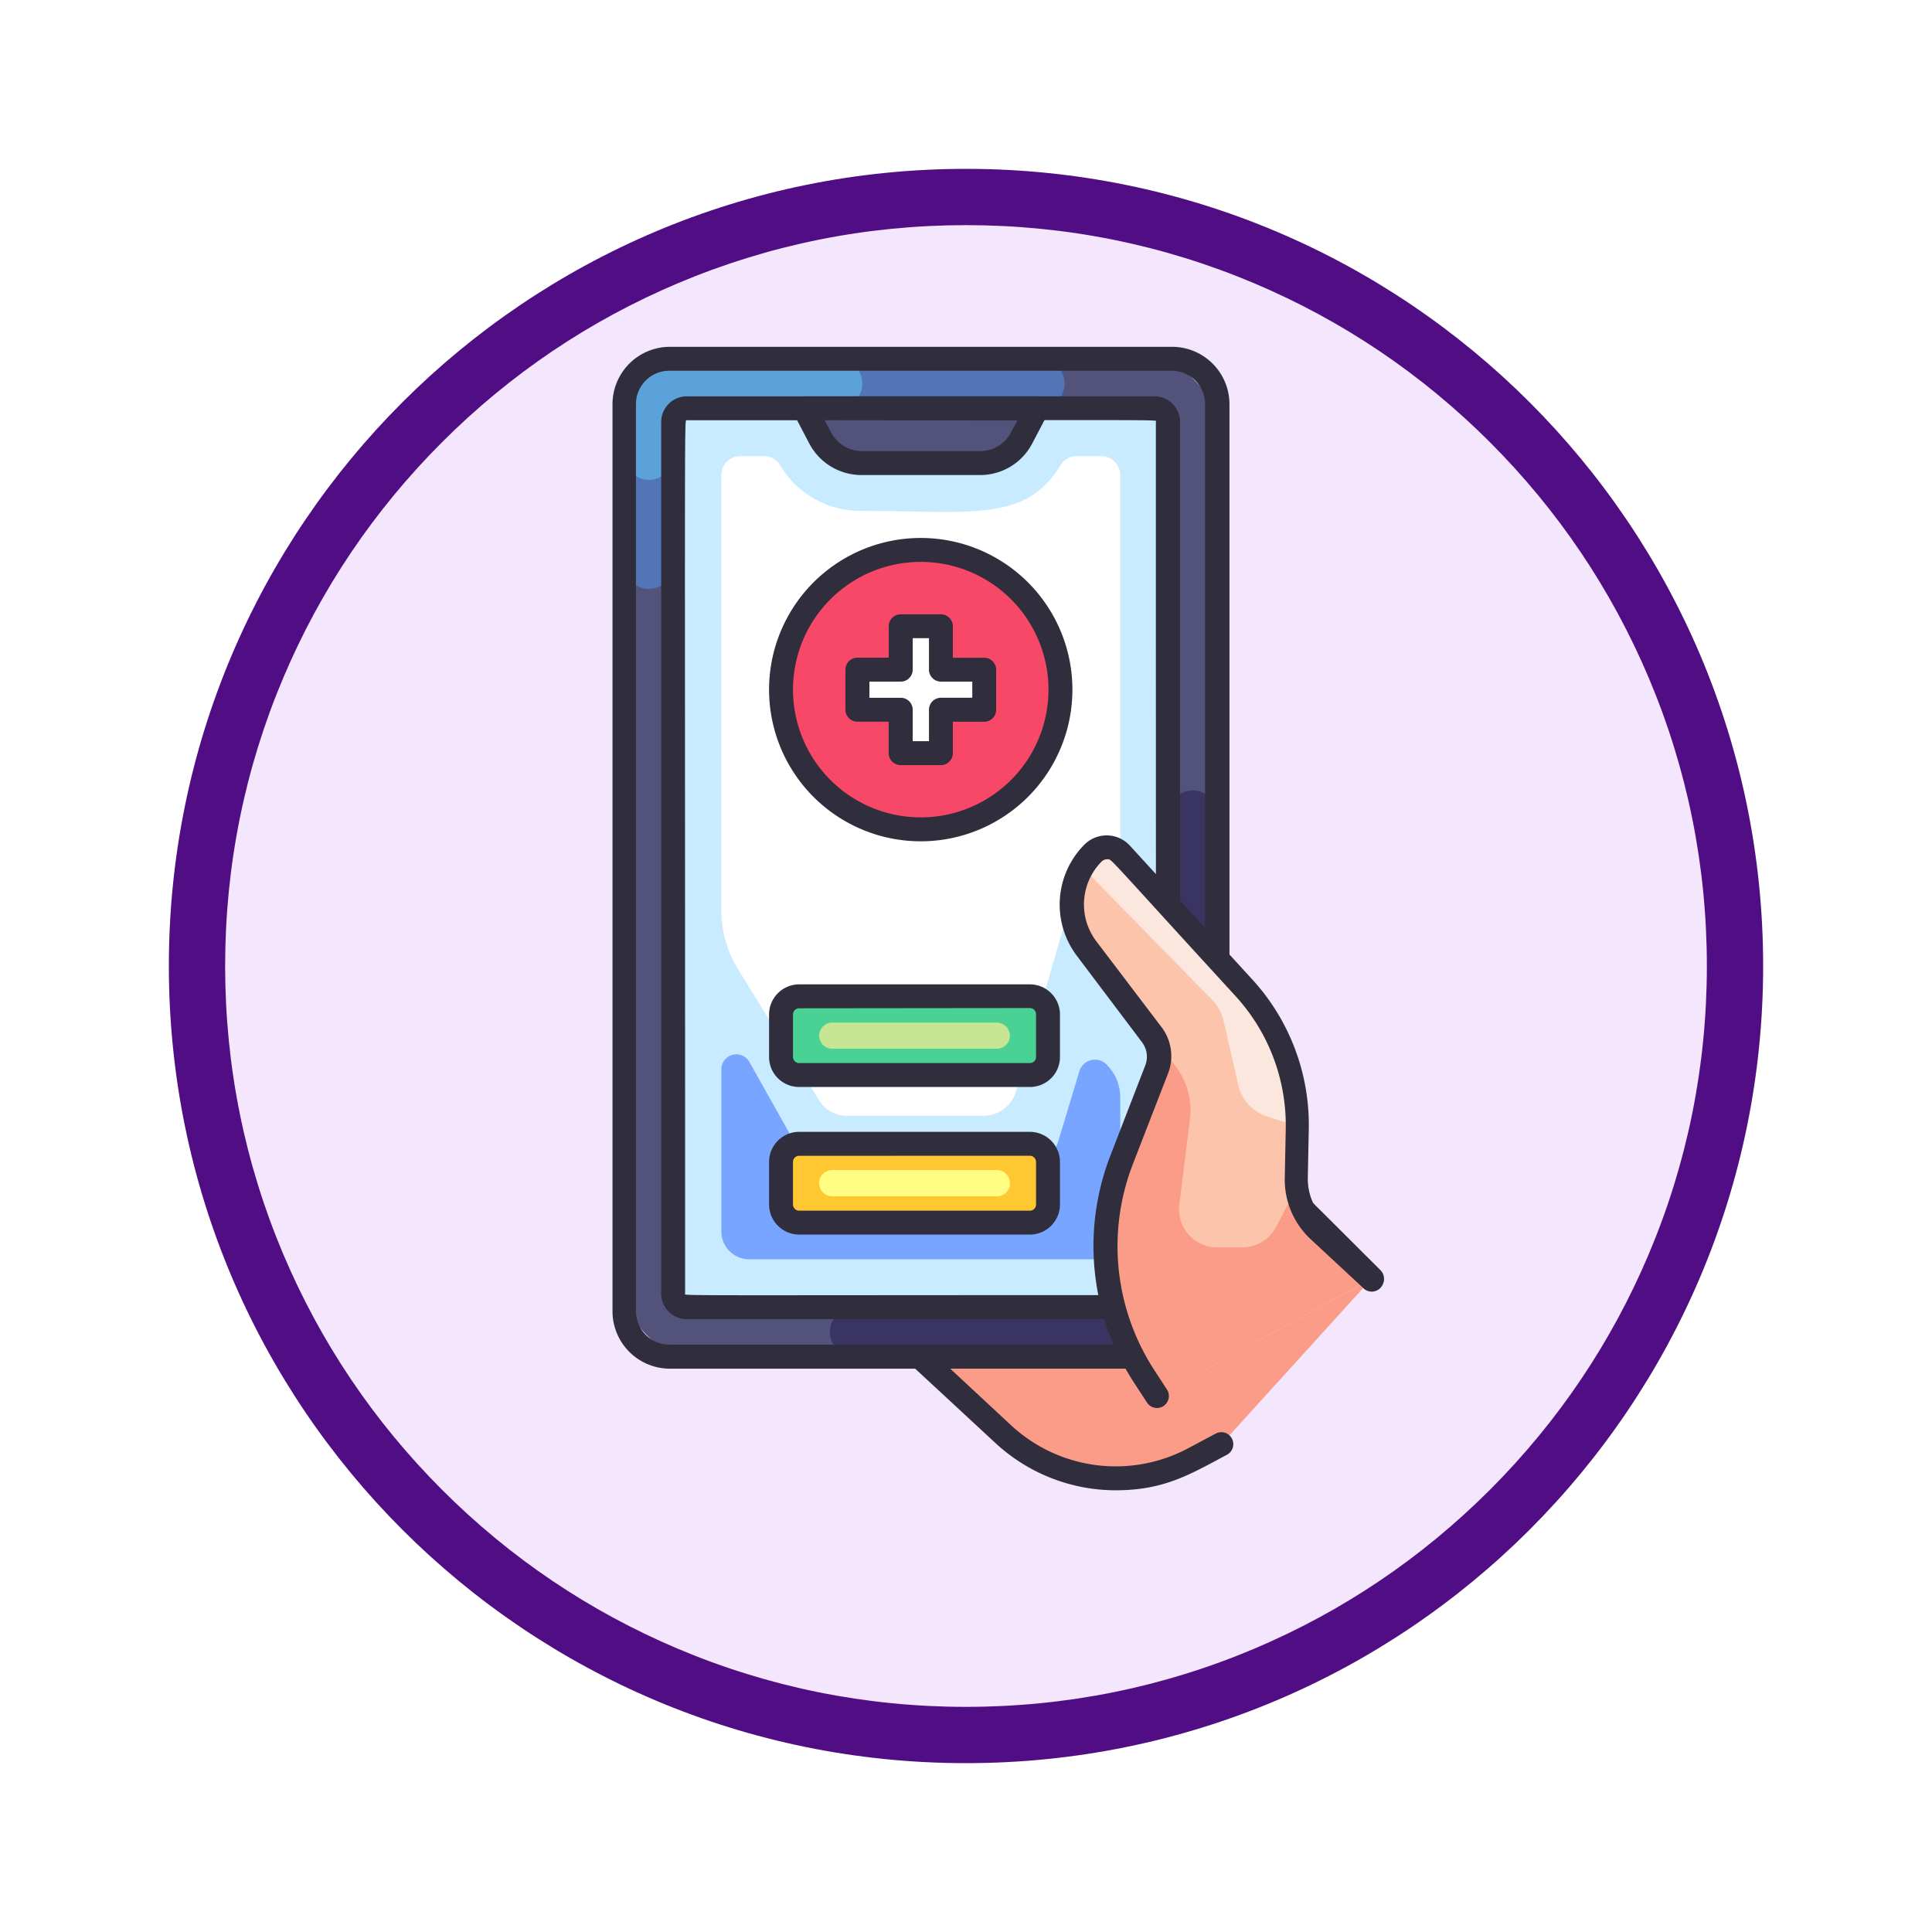 <svg xmlns="http://www.w3.org/2000/svg" xmlns:xlink="http://www.w3.org/1999/xlink" width="102.977" height="102.977" viewBox="0 0 102.977 102.977">
  <defs>
    <filter id="Trazado_904820" x="0" y="0" width="102.977" height="102.977" filterUnits="userSpaceOnUse">
      <feOffset dy="3" input="SourceAlpha"/>
      <feGaussianBlur stdDeviation="3" result="blur"/>
      <feFlood flood-opacity="0.161"/>
      <feComposite operator="in" in2="blur"/>
      <feComposite in="SourceGraphic"/>
    </filter>
  </defs>
  <g id="Grupo_1219615" data-name="Grupo 1219615" transform="translate(9 6)">
    <g id="Grupo_1202686" data-name="Grupo 1202686" transform="translate(0 0)">
      <g id="Grupo_1173585" data-name="Grupo 1173585">
        <g id="Grupo_1173428" data-name="Grupo 1173428">
          <g id="Grupo_1171958" data-name="Grupo 1171958">
            <g id="Grupo_1167341" data-name="Grupo 1167341">
              <g id="Grupo_1166792" data-name="Grupo 1166792">
                <g transform="matrix(1, 0, 0, 1, -9, -6)" filter="url(#Trazado_904820)">
                  <g id="Trazado_904820-2" data-name="Trazado 904820" transform="translate(9 6)" fill="#f3e6fd">
                    <path d="M 42.488 83.477 C 36.954 83.477 31.587 82.393 26.534 80.256 C 21.654 78.192 17.27 75.236 13.505 71.472 C 9.74 67.707 6.785 63.323 4.72 58.442 C 2.584 53.39 1.5 48.022 1.5 42.488 C 1.5 36.954 2.584 31.587 4.72 26.534 C 6.785 21.654 9.74 17.27 13.505 13.505 C 17.27 9.74 21.654 6.785 26.534 4.72 C 31.587 2.584 36.954 1.5 42.488 1.5 C 48.022 1.5 53.39 2.584 58.442 4.72 C 63.323 6.785 67.707 9.74 71.472 13.505 C 75.236 17.27 78.192 21.654 80.256 26.534 C 82.393 31.587 83.477 36.954 83.477 42.488 C 83.477 48.022 82.393 53.39 80.256 58.442 C 78.192 63.323 75.236 67.707 71.472 71.472 C 67.707 75.236 63.323 78.192 58.442 80.256 C 53.39 82.393 48.022 83.477 42.488 83.477 Z" stroke="none"/>
                    <path d="M 42.488 3 C 37.156 3 31.985 4.044 27.119 6.102 C 22.417 8.091 18.193 10.938 14.566 14.566 C 10.938 18.193 8.091 22.417 6.102 27.119 C 4.044 31.985 3 37.156 3 42.488 C 3 47.821 4.044 52.992 6.102 57.858 C 8.091 62.56 10.938 66.783 14.566 70.411 C 18.193 74.038 22.417 76.886 27.119 78.875 C 31.985 80.933 37.156 81.977 42.488 81.977 C 47.821 81.977 52.992 80.933 57.858 78.875 C 62.56 76.886 66.783 74.038 70.411 70.411 C 74.038 66.783 76.886 62.56 78.875 57.858 C 80.933 52.992 81.977 47.821 81.977 42.488 C 81.977 37.156 80.933 31.985 78.875 27.119 C 76.886 22.417 74.038 18.193 70.411 14.566 C 66.783 10.938 62.56 8.091 57.858 6.102 C 52.992 4.044 47.821 3 42.488 3 M 42.488 -7.62939453125e-06 C 65.954 -7.62939453125e-06 84.977 19.023 84.977 42.488 C 84.977 65.954 65.954 84.977 42.488 84.977 C 19.023 84.977 0 65.954 0 42.488 C 0 19.023 19.023 -7.62939453125e-06 42.488 -7.62939453125e-06 Z" stroke="none" fill="#510e84"/>
                  </g>
                </g>
              </g>
            </g>
          </g>
        </g>
      </g>
    </g>
    <g id="Medical_Online" data-name="Medical Online" transform="translate(23.647 12.486)">
      <path id="Trazado_1044058" data-name="Trazado 1044058" d="M56.191,79.7l-1.485.791a8.83,8.83,0,0,1-10.169-1.326L37.69,72.79l13.8-14.6,12.7,12.7" transform="translate(-23.728 -21.219)" fill="#fb9c88"/>
      <path id="Trazado_1044059" data-name="Trazado 1044059" d="M50.2,81.812a9.455,9.455,0,0,1-6.452-2.55l-6.854-6.35a.638.638,0,0,1,0-.905L50.67,57.4a.638.638,0,0,1,.912,0L64.307,70.082a.638.638,0,1,1-.905.9L51.148,58.753,38.238,72.415l6.375,5.929a8.2,8.2,0,0,0,9.436,1.23l1.485-.791a.639.639,0,0,1,.6,1.128c-1.957,1.039-3.341,1.9-5.935,1.9Z" transform="translate(-23.371 -20.864)" fill="#302d3d"/>
      <rect id="Rectángulo_419522" data-name="Rectángulo 419522" width="31.635" height="53.19" rx="3.79" transform="translate(0.612 0.638)" fill="#52527b"/>
      <path id="Trazado_1044060" data-name="Trazado 1044060" d="M19.393,4.566a.727.727,0,0,1,.708-.727H38.883a1.32,1.32,0,1,0,0-2.639H19.176A2.416,2.416,0,0,0,16.76,3.623v8.562a1.317,1.317,0,0,0,2.633,0Z" transform="translate(-16.142 -0.562)" fill="#5275b7"/>
      <path id="Trazado_1044061" data-name="Trazado 1044061" d="M19.176,1.2A2.416,2.416,0,0,0,16.76,3.623V6.428a1.32,1.32,0,0,0,2.633,0V4.566a.727.727,0,0,1,.708-.727H28.1a1.32,1.32,0,1,0,0-2.639Z" transform="translate(-16.142 -0.562)" fill="#5ca2da"/>
      <path id="Trazado_1044062" data-name="Trazado 1044062" d="M52.015,64.105a.727.727,0,0,1-.727.727H35.35a1.32,1.32,0,1,0,0,2.639H52.238a2.416,2.416,0,0,0,2.416-2.416V38.61a1.275,1.275,0,0,0-.689-1.154,1.313,1.313,0,0,0-1.951,1.154Z" transform="translate(-22.401 -13.644)" fill="#393462"/>
      <path id="Trazado_1044063" data-name="Trazado 1044063" d="M45.62,54.665H18.844A3.06,3.06,0,0,1,15.79,51.6V3.26A3.06,3.06,0,0,1,18.818.2H45.595a3.06,3.06,0,0,1,3.079,3.06V51.6a3.06,3.06,0,0,1-3.054,3.06Zm-26.8-53.19A1.779,1.779,0,0,0,17.04,3.26V51.6a1.785,1.785,0,0,0,1.779,1.785H45.595A1.785,1.785,0,0,0,47.374,51.6V3.26A1.779,1.779,0,0,0,45.62,1.475Z" transform="translate(-15.79 -0.2)" fill="#302d3d"/>
      <rect id="Rectángulo_419523" data-name="Rectángulo 419523" width="47.917" height="26.362" rx="1.14" transform="translate(29.614 3.271) rotate(90)" fill="#c8ebff"/>
      <path id="Trazado_1044064" data-name="Trazado 1044064" d="M46.152,61.607V68.8A1.492,1.492,0,0,1,44.66,70.29H26.382A1.492,1.492,0,0,1,24.89,68.8V60.2a.8.8,0,0,1,1.511-.4l2.62,4.667a2.741,2.741,0,0,0,2.4,1.409h8.836a2.716,2.716,0,0,0,2.6-1.913l1.116-3.7a.867.867,0,0,1,1.441-.363,2.423,2.423,0,0,1,.733,1.7Z" transform="translate(-19.088 -21.653)" fill="#78a5ff"/>
      <path id="Trazado_1044065" data-name="Trazado 1044065" d="M46.152,10.347V31.794a1.275,1.275,0,0,1-1.473,1.275A1.275,1.275,0,0,0,43.257,34l-2.671,9.219a1.8,1.8,0,0,1-1.728,1.275H31.546a1.7,1.7,0,0,1-1.434-.8l-4.335-7.013a5.98,5.98,0,0,1-.886-3.137V10.347A1.007,1.007,0,0,1,25.9,9.34h1.275A.975.975,0,0,1,28,9.792a5,5,0,0,0,4.335,2.467c5.891,0,8.766.638,10.647-2.455a.975.975,0,0,1,.842-.465H45.1a1.014,1.014,0,0,1,1.052,1.007Z" transform="translate(-19.088 -3.512)" fill="#fff"/>
      <path id="Trazado_1044066" data-name="Trazado 1044066" d="M46.146,53.526H21.224a1.364,1.364,0,0,1-1.364-1.364V5.7A1.364,1.364,0,0,1,21.224,4.34H46.146A1.364,1.364,0,0,1,47.516,5.7V52.162a1.364,1.364,0,0,1-1.371,1.364ZM21.224,5.615c-.14,0-.089-1.913-.089,46.54,0,.14-1.607.089,24.991.089.147,0,.1,1.913.1-46.54.019-.14,1.645-.089-25-.089Z" transform="translate(-17.265 -1.701)" fill="#302d3d"/>
      <ellipse id="Elipse_12539" data-name="Elipse 12539" cx="7.446" cy="7.446" rx="7.446" ry="7.446" transform="translate(8.983 10.825)" fill="#f74867"/>
      <path id="Trazado_1044067" data-name="Trazado 1044067" d="M36.964,32.348a8.084,8.084,0,1,1,8.084-8.084,8.084,8.084,0,0,1-8.084,8.084Zm0-14.893a6.809,6.809,0,1,0,6.809,6.809A6.809,6.809,0,0,0,36.964,17.455Z" transform="translate(-20.535 -5.992)" fill="#302d3d"/>
      <path id="Trazado_1044068" data-name="Trazado 1044068" d="M43.018,25.868H40.71V23.56H38.568v2.308H36.26V28.01h2.308v2.308H40.71V28.01h2.308Z" transform="translate(-23.21 -8.667)" fill="#fff"/>
      <path id="Trazado_1044069" data-name="Trazado 1044069" d="M40.348,30.6H38.205a.638.638,0,0,1-.638-.638V28.285H35.9a.638.638,0,0,1-.638-.638V25.512a.638.638,0,0,1,.638-.638h1.67V23.2a.638.638,0,0,1,.638-.638h2.142a.638.638,0,0,1,.638.638v1.677h1.67a.638.638,0,0,1,.638.638v2.136a.638.638,0,0,1-.638.638h-1.67v1.677A.638.638,0,0,1,40.348,30.6Zm-1.5-1.275h.867V27.648a.638.638,0,0,1,.638-.638h1.67v-.861h-1.67a.638.638,0,0,1-.638-.638V23.835h-.867v1.677a.638.638,0,0,1-.638.638h-1.67v.861h1.67a.638.638,0,0,1,.638.638Z" transform="translate(-22.847 -8.305)" fill="#302d3d"/>
      <path id="Trazado_1044070" data-name="Trazado 1044070" d="M41.2,8.26H34.871a2.506,2.506,0,0,1-2.206-1.332L31.83,5.34H44.243l-.829,1.587A2.486,2.486,0,0,1,41.2,8.26Z" transform="translate(-21.604 -2.063)" fill="#52527b"/>
      <path id="Trazado_1044071" data-name="Trazado 1044071" d="M40.832,8.535H34.508a3.143,3.143,0,0,1-2.773-1.67L30.9,5.271a.638.638,0,0,1,.567-.931H43.88a.638.638,0,0,1,.561.931l-.835,1.594A3.13,3.13,0,0,1,40.832,8.535Zm-8.288-2.92.344.638A1.862,1.862,0,0,0,34.508,7.26h6.324a1.855,1.855,0,0,0,1.645-.995l.344-.638Z" transform="translate(-21.241 -1.701)" fill="#302d3d"/>
      <path id="Trazado_1044072" data-name="Trazado 1044072" d="M70.153,65.022,58.722,71.27l-.682-1.039a12.751,12.751,0,0,1-1.2-11.546L58.7,53.871a1.913,1.913,0,0,0-.261-1.849l-3.494-4.616a3.87,3.87,0,0,1,.351-5.1,1.046,1.046,0,0,1,1.511,0l6.554,7.236a10.838,10.838,0,0,1,2.805,7.332c0,.274,0-.159-.051,2.735a3.7,3.7,0,0,0,1.2,2.786c3.844,3.57,2.569,2.372,2.831,2.627Z" transform="translate(-29.695 -15.345)" fill="#fbc4ab"/>
      <path id="Trazado_1044073" data-name="Trazado 1044073" d="M66.68,56.89l-1.575-.5a2.34,2.34,0,0,1-1.549-1.7l-.771-3.366a2.3,2.3,0,0,0-.567-1.1l-6.375-6.516a.969.969,0,0,1,0-1.358,1.052,1.052,0,0,1,1.524,0l6.509,7.2A10.838,10.838,0,0,1,66.68,56.89Z" transform="translate(-30.207 -15.361)" fill="#fbe7dd"/>
      <path id="Trazado_1044074" data-name="Trazado 1044074" d="M71.181,70.723,59.757,76.977l-.682-1.039a12.7,12.7,0,0,1-1.2-11.546l1.868-4.813a1.913,1.913,0,0,0-.261-1.849l1.275,1.689a3.825,3.825,0,0,1,.752,2.786l-.567,4.565a2.027,2.027,0,0,0,2.015,2.282H64.29a2.046,2.046,0,0,0,1.823-1.109l1.09-2.1a3.685,3.685,0,0,0,1.109,2.212c.057.045-.115-.108,2.869,2.665Z" transform="translate(-30.73 -21.052)" fill="#fb9c88"/>
      <path id="Trazado_1044075" data-name="Trazado 1044075" d="M58.368,71.568a.638.638,0,0,1-.536-.287l-.682-1.046a13.35,13.35,0,0,1-1.275-12.113l1.862-4.813a1.275,1.275,0,0,0-.172-1.237l-3.481-4.616a4.533,4.533,0,0,1,.408-5.916,1.677,1.677,0,0,1,2.429.057l6.56,7.172a11.476,11.476,0,0,1,2.971,7.969l-.051,2.55a3.054,3.054,0,0,0,.969,2.3l2.837,2.639a.638.638,0,1,1-.867.931L66.5,62.521a4.348,4.348,0,0,1-1.326-3.264l.051-2.55a10.2,10.2,0,0,0-2.665-7.083c-7.013-7.65-6.592-7.3-6.847-7.306a.427.427,0,0,0-.3.121,3.251,3.251,0,0,0-.293,4.24l3.5,4.609a2.55,2.55,0,0,1,.319,2.48l-1.868,4.813a12.113,12.113,0,0,0,1.148,10.966l.676,1.039a.638.638,0,0,1-.529.982Z" transform="translate(-29.341 -15.006)" fill="#302d3d"/>
      <rect id="Rectángulo_419524" data-name="Rectángulo 419524" width="14.23" height="4.195" rx="1.51" transform="translate(8.983 34.618)" fill="#49d293"/>
      <path id="Trazado_1044076" data-name="Trazado 1044076" d="M42.537,58.09H33.765a.695.695,0,1,1,0-1.39h8.773a.695.695,0,0,1,0,1.39Z" transform="translate(-22.053 -20.679)" fill="#c6e693"/>
      <path id="Trazado_1044077" data-name="Trazado 1044077" d="M42.778,58.97H30.487a1.6,1.6,0,0,1-1.607-1.6V55.094A1.607,1.607,0,0,1,30.487,53.5H42.778a1.607,1.607,0,0,1,1.607,1.594v2.263a1.6,1.6,0,0,1-1.607,1.613ZM30.487,54.775a.332.332,0,0,0-.332.332V57.37a.325.325,0,0,0,.332.325H42.778a.325.325,0,0,0,.332-.325V55.094a.332.332,0,0,0-.332-.332Z" transform="translate(-20.535 -19.519)" fill="#302d3d"/>
      <rect id="Rectángulo_419525" data-name="Rectángulo 419525" width="14.23" height="4.195" rx="1.51" transform="translate(8.983 42.479)" fill="#ffc732"/>
      <path id="Trazado_1044078" data-name="Trazado 1044078" d="M42.778,71.306H30.487A1.607,1.607,0,0,1,28.88,69.7V67.437a1.607,1.607,0,0,1,1.607-1.607H42.778a1.607,1.607,0,0,1,1.607,1.607V69.7A1.607,1.607,0,0,1,42.778,71.306Zm-12.292-4.2a.332.332,0,0,0-.332.332V69.7a.332.332,0,0,0,.332.332H42.778a.332.332,0,0,0,.332-.332V67.437a.332.332,0,0,0-.332-.332Z" transform="translate(-20.535 -23.988)" fill="#302d3d"/>
      <path id="Trazado_1044079" data-name="Trazado 1044079" d="M42.572,70.426H33.8a.7.7,0,0,1,0-1.4h8.773a.7.7,0,0,1,0,1.4Z" transform="translate(-22.088 -25.148)" fill="#fffe82"/>
    </g>
  </g>
</svg>
